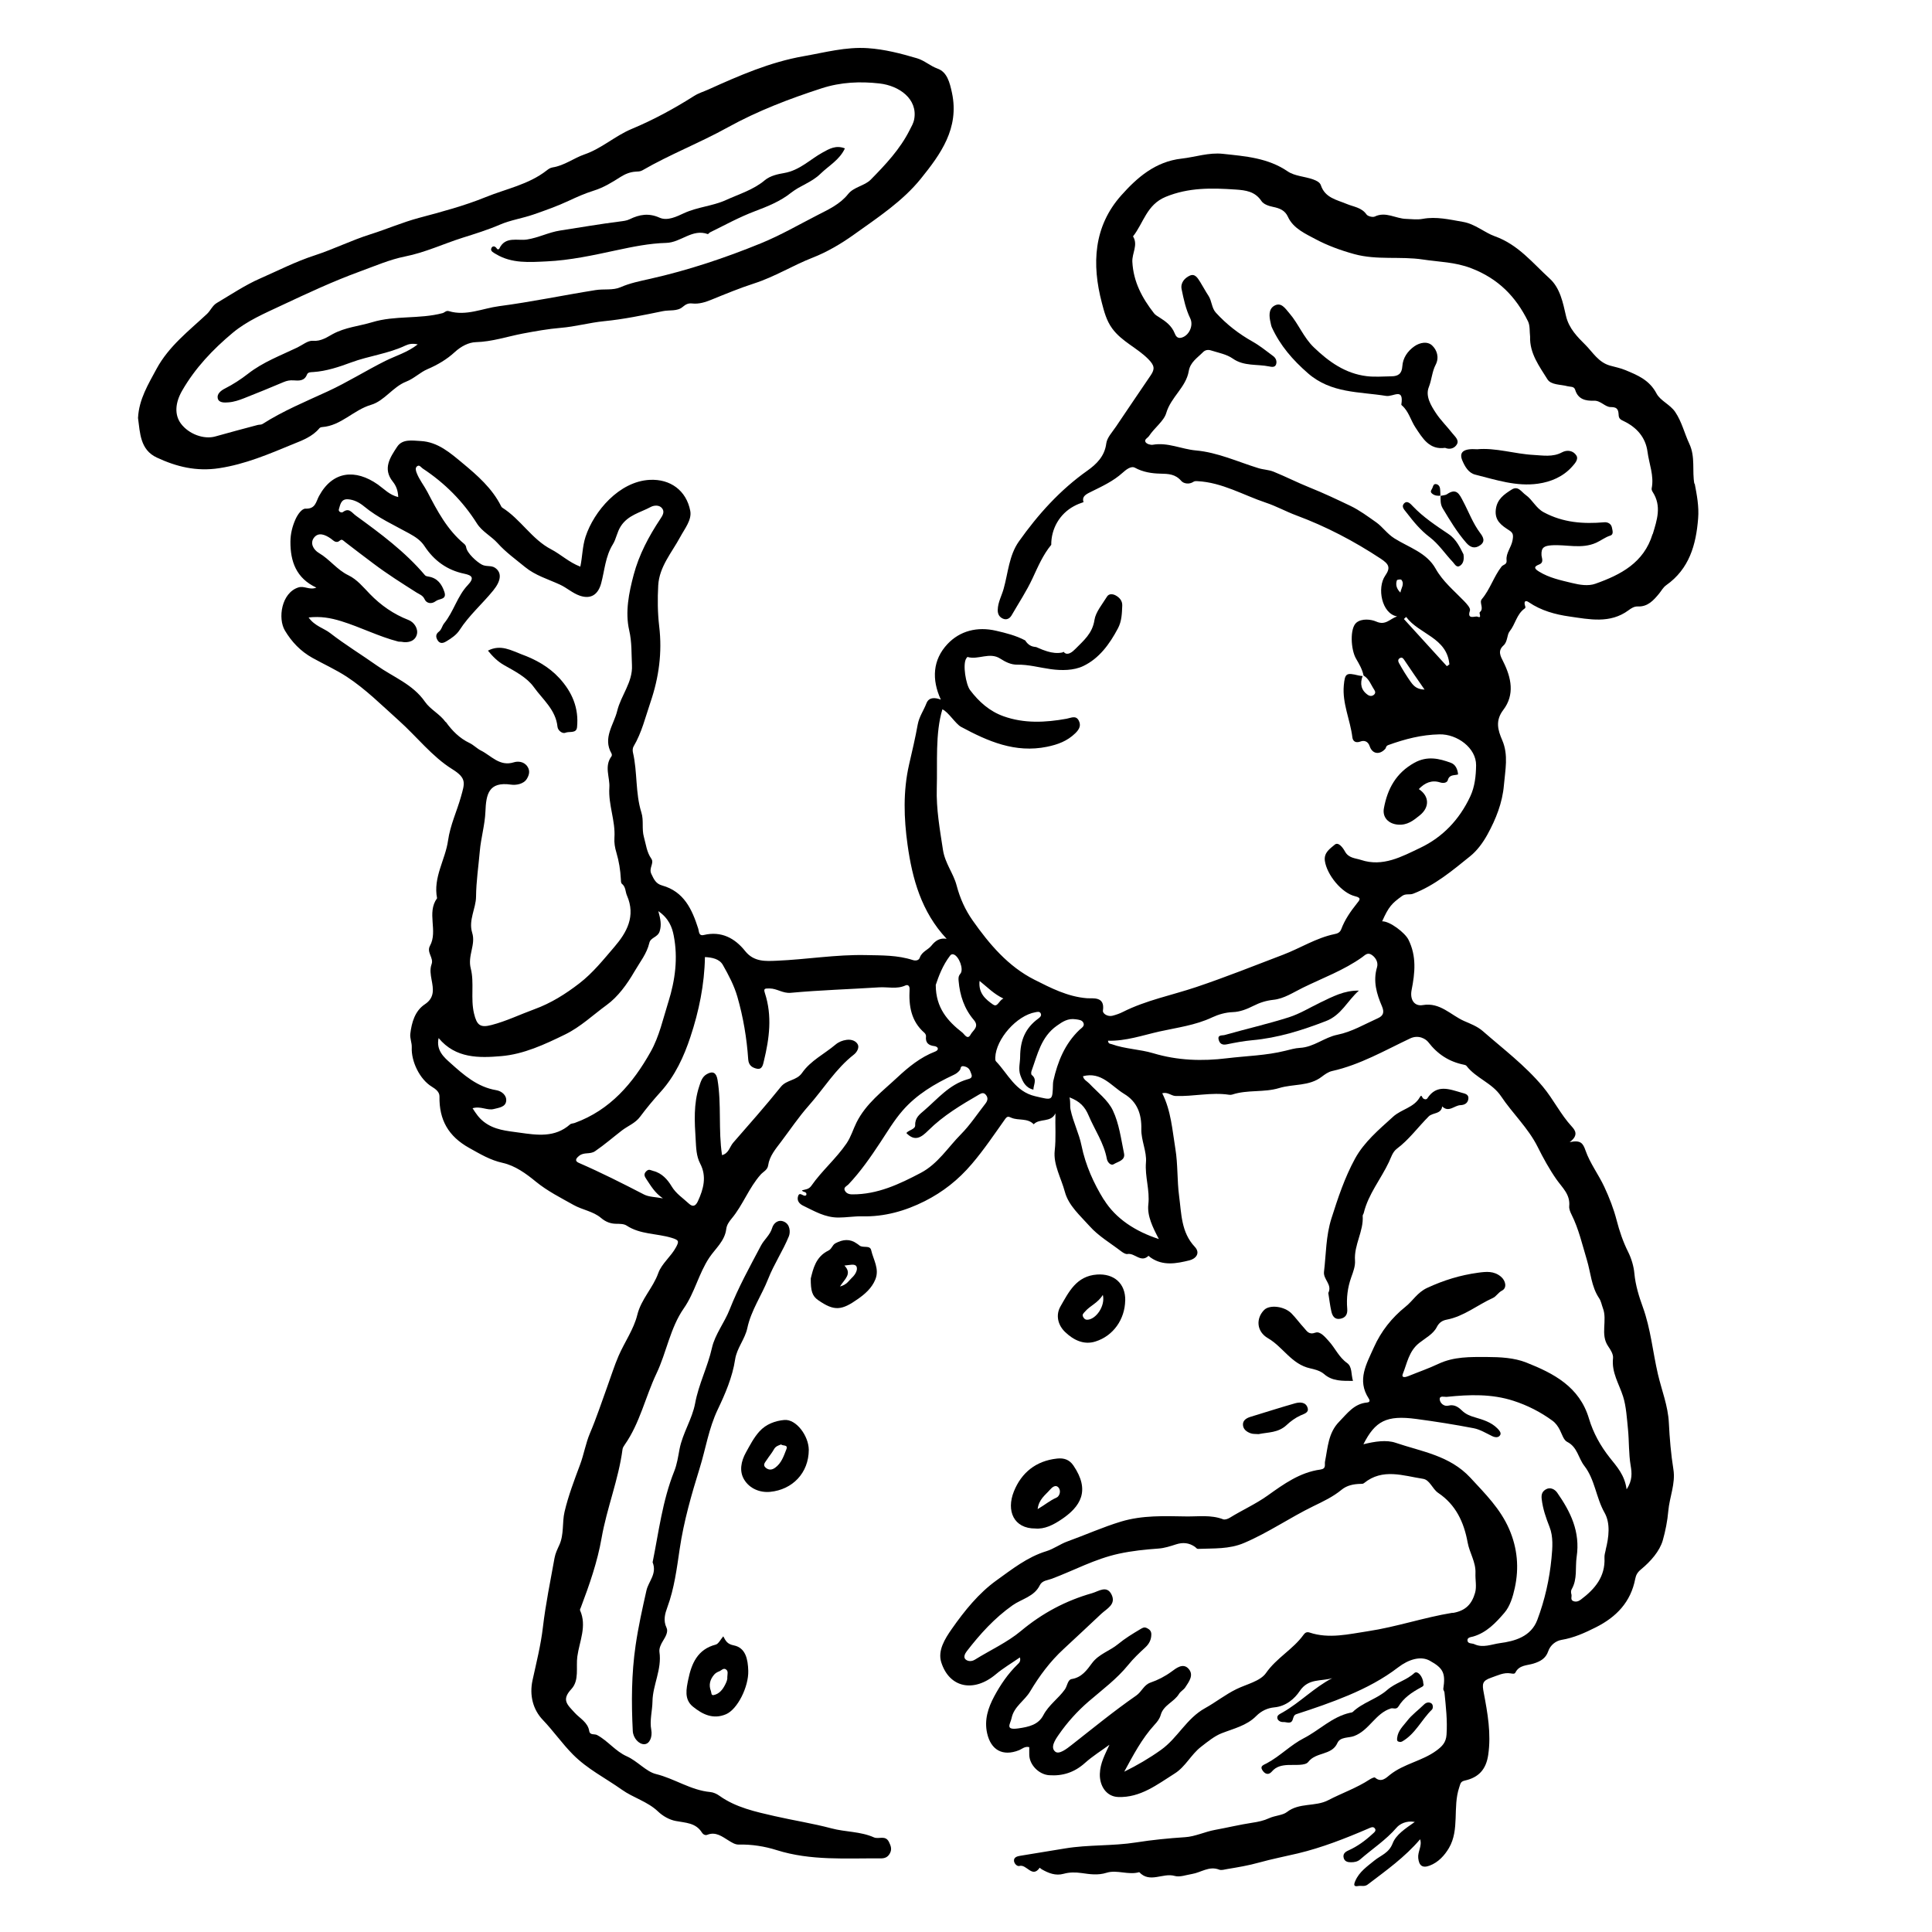 <?xml version="1.0" encoding="UTF-8"?>
<svg id="Layer_1" data-name="Layer 1" xmlns="http://www.w3.org/2000/svg" viewBox="0 0 400 400">
  <path d="M350.81,100.23c-.52-2.72.24-5.59-1.05-8.34-1.02-2.17-1.55-4.56-2.93-6.6-1.06-1.56-3.07-2.31-3.86-3.81-1.47-2.8-3.9-3.8-6.5-4.87-1.01-.42-2.09-.62-3.11-.91-2.42-.67-3.6-2.78-5.11-4.29-1.63-1.62-3.43-3.4-4.03-6.01-.63-2.74-1.21-5.77-3.39-7.74-3.52-3.2-6.48-7.01-11.36-8.75-2.15-.77-4.06-2.54-6.56-2.97-2.77-.48-5.53-1.15-8.34-.63-1.19.22-2.29.04-3.44.01-2.17-.05-4.21-1.59-6.49-.49-.43.21-1.45-.05-1.72-.43-1.03-1.47-2.67-1.57-4.11-2.18-2.05-.86-4.48-1.25-5.34-3.87-.19-.58-.87-.94-1.59-1.2-1.75-.63-3.83-.68-5.28-1.67-4.11-2.8-8.75-3.13-13.41-3.63-2.93-.32-5.71.67-8.56.99-5.42.61-9.19,3.91-12.46,7.58-5.78,6.46-6.15,14.3-4.04,22.29.46,1.76.94,3.66,2.14,5.3,1.99,2.72,5.13,3.98,7.44,6.31,1.35,1.36,1.41,2.07.55,3.36-2.4,3.55-4.83,7.09-7.21,10.65-.75,1.12-1.85,2.26-2.01,3.49-.33,2.67-2.08,4.32-3.91,5.62-5.67,4.01-10.21,9.06-14.18,14.66-2.05,2.9-2.23,6.51-3.16,9.81-.4,1.44-1.19,2.79-1.22,4.37-.02.92.38,1.5,1.09,1.81.71.31,1.37.01,1.78-.69,1.46-2.54,3.1-5,4.33-7.65,1.14-2.45,2.18-4.9,3.88-6.95-.03-3.31,1.72-6.4,4.69-8,.64-.35,1.32-.62,2-.84-.08-.19-.12-.39-.1-.63.07-.81,1.02-1.19,1.75-1.56,2.24-1.11,4.51-2.16,6.41-3.87.68-.61,1.75-1.51,2.58-1.06,1.66.91,3.5,1.18,5.18,1.22,1.78.04,3.16.07,4.42,1.52.47.54,1.62.78,2.53.16.2-.14.53-.14.8-.12,5.11.25,9.49,2.89,14.19,4.46,2.14.71,4.19,1.85,6.27,2.62,6.22,2.31,11.99,5.34,17.51,8.98,1.69,1.12,2.07,1.84.91,3.51-1.73,2.5-.74,7.86,2.46,8.43-1.53.52-2.37,1.93-4.31,1.07-1.08-.48-3.02-.69-4.12.23-1.38,1.16-1.16,5.56-.07,7.44.64,1.1,1.3,2.21,1.56,3.5,1.15.67,1.52,1.92,2.2,2.93.26.39.32.77-.1,1.09-.37.28-.81.26-1.17.02-1.47-.99-1.7-2.35-1.13-3.93-.28-.04-.56-.05-.83-.12-2.56-.63-2.83-.45-3.06,2.06-.34,3.72,1.33,7.12,1.77,10.72.09.77.6,1.29,1.69.89.64-.24,1.51-.17,1.9.98.55,1.63,2.04,1.82,3.2.57.23-.25.1-.61.67-.82,3.43-1.24,6.88-2.14,10.59-2.21,3.63-.08,7.61,2.81,7.57,6.41-.03,2.12-.25,4.41-1.22,6.47-2.23,4.74-5.65,8.38-10.35,10.62-3.83,1.82-7.74,4-12.26,2.5-1.16-.38-2.56-.35-3.32-1.75-.41-.75-1.36-2.08-2.13-1.4-.9.78-2.28,1.6-2.03,3.35.41,2.85,3.45,6.65,6.27,7.32,1.41.34.9.8.37,1.48-1.31,1.64-2.51,3.36-3.24,5.32-.29.77-.87.93-1.42,1.04-3.79.79-7.07,2.91-10.64,4.27-5.96,2.27-11.88,4.64-17.94,6.68-5.08,1.71-10.41,2.73-15.24,5.17-.67.34-1.41.59-2.14.78-.97.25-2.07-.44-1.97-1.07.46-3.04-2.14-2.46-3.35-2.56-4-.33-7.46-2.13-10.85-3.84-5.42-2.74-9.32-7.35-12.78-12.27-1.55-2.21-2.61-4.57-3.32-7.26-.65-2.48-2.39-4.55-2.82-7.34-.65-4.25-1.41-8.49-1.28-12.77.16-5.23-.35-11.34,1.16-16.33,1.22.51,2.72,3.01,3.87,3.63,5.56,2.99,11.2,5.47,17.8,4.12,2.22-.46,4.15-1.16,5.83-2.78.92-.89,1.24-1.68.72-2.67-.6-1.12-1.61-.51-2.52-.35-4.38.79-8.78,1.01-13.05-.52-2.87-1.03-5.07-2.97-6.92-5.42-.86-1.13-1.59-5.4-.77-6.57.07-.11.2-.29.25-.28,2.23.66,4.55-1.09,6.77.34,1.05.67,2.2,1.27,3.5,1.25,2.37-.04,4.63.61,6.94.93,2.26.31,4.77.3,6.74-.64,3.3-1.57,5.47-4.56,7.19-7.81.8-1.51.82-3.11.89-4.72.04-1.02-.62-1.71-1.43-2.13-.54-.27-1.32-.37-1.72.27-.97,1.57-2.36,3.23-2.6,4.83-.42,2.82-2.26,4.29-3.95,6.01-.6.61-1.58,1.45-2.33.73-.04-.03-.04-.09-.08-.13-.13.04-.22.12-.35.15-1.02.2-2.07.06-3.06-.24-.67-.2-1.29-.45-1.92-.73-.12-.05-.25-.1-.37-.16,0,0,0,0-.02,0-.15-.03-.31-.04-.46-.07-.8-.13-1.39-.64-1.79-1.3-1.91-1.02-4-1.54-6.08-2.02-3.82-.88-7.43,0-10.03,2.77-3.05,3.25-3.3,7.31-1.37,11.5-1.33-.51-2.5-.47-2.98.76-.57,1.48-1.51,2.76-1.81,4.41-.5,2.77-1.15,5.52-1.78,8.25-1.28,5.58-1.08,11.2-.32,16.64.97,6.97,2.84,13.87,8.09,19.46-1.38-.23-2.31.36-3.14,1.41-.71.89-2,1.24-2.42,2.5-.21.61-.91.66-1.44.49-3.16-1.03-6.41-.96-9.68-1.03-6.21-.14-12.33.91-18.51,1.17-2.25.09-4.7.29-6.53-2.01-2.11-2.65-4.92-4.19-8.55-3.32-1.1.26-.98-.77-1.16-1.32-1.28-4-2.95-7.67-7.47-8.93-1.29-.36-1.69-1.24-2.24-2.4-.58-1.23.66-2.2-.01-3.16-.95-1.36-1.09-2.92-1.52-4.45-.49-1.73,0-3.43-.53-5.11-1.27-4.03-.79-8.34-1.75-12.44-.09-.38-.06-.89.13-1.22,1.7-2.86,2.45-6.08,3.51-9.18,1.73-5.09,2.45-10.29,1.8-15.69-.33-2.81-.36-5.68-.2-8.51.23-3.85,2.8-6.75,4.54-9.97.94-1.75,2.45-3.57,2.09-5.44-.81-4.21-4.13-6.63-8.39-6.41-6.33.32-11.56,6.52-13.28,11.75-.67,2.03-.65,4.17-1.09,6.22-2.36-.9-4.01-2.53-6.06-3.6-3.98-2.07-6.31-6.24-10.12-8.63-.11-.07-.18-.21-.24-.33-1.84-3.66-4.89-6.33-7.93-8.85-2.51-2.08-5.11-4.41-8.68-4.6-1.74-.09-3.81-.49-4.91,1.21-1.41,2.15-3.04,4.5-.89,7.19.71.88,1.08,1.88,1.13,3.2-1.79-.41-2.94-1.69-4.21-2.59-4.67-3.28-9.38-2.82-12.19,2.38-.64,1.18-.72,2.69-2.78,2.61-.77-.03-1.62,1.17-2.08,2.18-.67,1.48-1.05,3.05-1.06,4.64-.03,4.09,1.19,7.59,5.37,9.53-1.45.58-2.48-.45-3.75-.03-3.48,1.13-4.27,6.39-2.76,8.92,1.4,2.35,3.25,4.29,5.67,5.64,2.37,1.32,4.86,2.44,7.13,3.92,3.94,2.58,7.27,5.93,10.77,9.06,3.73,3.34,6.91,7.49,11.08,10.08,3.04,1.89,2.57,2.91,1.8,5.69-.84,3.01-2.22,5.85-2.68,9.1-.56,3.96-3.12,7.61-2.27,11.93-2.21,3.03.23,6.75-1.47,9.85-.75,1.36.81,2.48.34,3.79-.4,1.12-.2,2.16.01,3.32.32,1.74.69,3.61-1.4,4.99-2.05,1.36-2.74,3.74-3.02,6.12-.11.91.34,1.87.3,2.79-.14,2.95,1.67,6.65,4.16,8.16.8.49,1.6,1.09,1.58,2.03-.09,4.82,1.83,8.24,6.16,10.65,2.25,1.25,4.33,2.52,6.92,3.09,2.57.57,4.83,2.21,6.84,3.86,2.43,1.99,5.18,3.36,7.85,4.86,1.82,1.02,4.06,1.31,5.66,2.67.98.83,1.97,1.2,3.1,1.22.78.01,1.65,0,2.21.37,2.84,1.87,6.24,1.6,9.32,2.54,1.53.46,1.56.72.93,1.91-1.04,1.96-2.99,3.42-3.69,5.39-1.1,3.09-3.54,5.37-4.35,8.67-.73,2.96-2.63,5.62-3.87,8.47-.9,2.08-1.57,4.27-2.35,6.4-1.17,3.21-2.23,6.46-3.57,9.6-.9,2.12-1.25,4.37-2.05,6.51-1.2,3.22-2.44,6.45-3.22,9.79-.52,2.22-.07,4.63-1.08,6.86-.38.83-.81,1.69-.99,2.68-.86,4.78-1.84,9.52-2.41,14.36-.43,3.7-1.36,7.34-2.15,10.98-.67,3.11.11,6.07,2.13,8.18,2.19,2.29,3.99,4.9,6.23,7.16,3.02,3.05,6.74,4.88,10.13,7.29,2.39,1.7,5.32,2.44,7.51,4.53.97.93,2.33,1.7,3.63,1.95,2.05.4,4.16.34,5.45,2.41.21.34.66.63,1.09.46,1.78-.71,3.08.36,4.43,1.18.67.41,1.35.86,2.11.84,2.68-.07,5.38.37,7.82,1.14,7.1,2.24,14.34,1.66,21.56,1.72.85,0,1.46-.24,1.89-1.02.47-.85.23-1.53-.16-2.34-.73-1.54-2.14-.55-3.13-.99-2.8-1.25-5.89-1.09-8.81-1.87-3.87-1.03-7.89-1.65-11.78-2.54-3.87-.89-7.99-1.76-11.41-4.21-.54-.39-1.24-.71-1.9-.77-4.03-.37-7.37-2.78-11.25-3.73-2-.49-3.85-2.7-6.01-3.66-2.38-1.06-3.91-3.2-6.16-4.41-.53-.29-1.48.1-1.63-.84-.28-1.79-1.96-2.63-2.97-3.74-1.58-1.73-2.82-2.68-.73-4.93,1.69-1.82.93-4.49,1.24-6.75.43-3.15,2.03-6.29.56-9.57-.06-.14.09-.39.17-.59,1.77-4.69,3.43-9.43,4.29-14.36,1.09-6.23,3.52-12.13,4.34-18.4.04-.32.26-.64.45-.92,3.15-4.49,4.27-9.9,6.59-14.78,2.07-4.35,2.82-9.4,5.63-13.44,2.29-3.28,3.08-7.2,5.3-10.53,1.23-1.84,3.2-3.43,3.5-5.9.1-.83.56-1.51,1.11-2.17,2.35-2.81,3.57-6.38,6.04-9.14.52-.58,1.4-.93,1.53-1.89.27-1.92,1.57-3.42,2.63-4.83,1.9-2.51,3.66-5.15,5.77-7.53,3.12-3.52,5.57-7.63,9.36-10.58.66-.52,1.11-1.44.81-2.06-.38-.77-1.33-1.12-2.34-.98-.86.12-1.63.43-2.27.97-2.32,1.96-5.19,3.34-6.94,5.87-1.14,1.64-3.19,1.39-4.39,2.88-3.17,3.95-6.53,7.74-9.86,11.56-.74.84-.91,2.22-2.32,2.59-.8-5.25-.08-10.49-.94-15.63-.24-1.4-.93-1.87-2.2-1.15-.99.56-1.26,1.54-1.59,2.55-1.19,3.61-.96,7.34-.73,11.01.1,1.64.11,3.39.94,4.98,1.38,2.64.7,5.24-.48,7.78-.44.94-1,1.3-1.87.49-1.24-1.16-2.65-2.03-3.59-3.61-.8-1.34-1.99-2.71-3.79-3.15-.52-.13-.87-.47-1.41.04-.66.61-.36,1.13-.01,1.65.92,1.36,1.71,2.82,3.43,3.99-1.55-.3-2.89-.27-3.93-.81-4.43-2.29-8.88-4.54-13.46-6.53-.76-.33-.83-.78.06-1.48,1.03-.82,2.22-.22,3.3-.96,1.94-1.33,3.69-2.85,5.54-4.28,1.25-.96,2.78-1.5,3.78-2.86,1.33-1.79,2.77-3.51,4.26-5.16,2.97-3.29,4.81-7.31,6.14-11.34,1.76-5.29,2.91-10.85,3.01-16.54,1.5.08,3,.38,3.71,1.63,1.19,2.09,2.34,4.28,3,6.57,1.22,4.23,1.95,8.59,2.25,12.98.09,1.3.89,1.73,1.78,1.93,1.14.25,1.29-.88,1.47-1.62,1.13-4.65,1.74-9.31.21-14.01-.32-.98-.05-.99.97-.98,1.55.01,2.71,1.05,4.38.9,6.07-.56,12.18-.74,18.27-1.13,1.83-.12,3.69.43,5.49-.4.51-.23.88.14.84.81-.19,3.41.3,6.6,3.08,9.01.18.16.35.49.32.72-.16,1.35.53,1.89,1.76,2.03.24.03.58.19.65.37.16.41-.23.64-.53.76-3.04,1.17-5.54,3.22-7.84,5.37-3.04,2.84-6.46,5.37-8.43,9.31-.71,1.42-1.13,2.96-2.07,4.34-2.16,3.16-5.1,5.64-7.27,8.75-.54.78-1.24.75-1.96.96.2.45,1.06.18.92.94-.48.65-1.35-.84-1.71.24-.32.97.28,1.63,1.07,2.01,2.31,1.11,4.48,2.44,7.28,2.44,1.65,0,3.27-.29,4.92-.25,4.57.11,8.9-1.1,12.96-3.15,3.75-1.9,6.92-4.38,9.75-7.71,2.53-2.97,4.65-6.14,6.88-9.28.47-.66.72-.52,1.29-.27,1.48.63,3.34,0,4.63,1.35,1.21-1.3,3.55-.27,4.5-2.27-.08,2.63.14,5.13-.15,7.71-.33,2.89,1.34,5.7,2.1,8.55.77,2.87,3.19,4.93,5.11,7.09,1.83,2.06,4.33,3.52,6.55,5.22.37.28.91.63,1.3.56,1.5-.28,2.78,1.9,4.36.37.01-.01.29.27.46.38,2.56,1.77,5.34,1.22,8.02.56,1.27-.31,2.35-1.48,1.08-2.82-2.82-3.01-2.74-6.86-3.23-10.51-.43-3.23-.24-6.54-.77-9.75-.64-3.87-.88-7.86-2.72-11.51,1.14-.32,1.83.52,2.74.56,3.71.14,7.4-.82,11.12-.25.2.03.43.02.62-.04,3.17-1.05,6.58-.39,9.73-1.35,2.91-.89,6.2-.33,8.81-2.34.64-.49,1.37-1.01,2.13-1.18,5.79-1.29,10.9-4.26,16.17-6.75,1.79-.85,3.28.15,3.75.75,1.95,2.54,4.33,4.07,7.4,4.69.18.04.42.1.52.24,1.97,2.56,5.3,3.52,7.15,6.28,2.39,3.58,5.62,6.56,7.58,10.48,1.15,2.31,2.43,4.63,3.87,6.7,1.25,1.79,2.91,3.14,2.67,5.6-.05.55.21,1.18.47,1.7,1.5,2.99,2.22,6.22,3.18,9.39.8,2.65.93,5.54,2.52,7.92.45.66.53,1.37.79,2.05,1,2.58-.6,5.47,1.11,7.94.5.72,1.09,1.68,1,2.45-.33,2.99,1.25,5.31,2.08,7.93.65,2.04.79,4.56,1.02,6.83.24,2.45.13,4.99.55,7.49.25,1.48.41,3.03-.84,4.91-.4-3-2.04-4.72-3.46-6.52-1.95-2.46-3.45-5.17-4.33-8.12-1.96-6.61-7.33-9.38-13-11.62-2.49-.98-5.35-1.13-8.16-1.14-3.44-.01-6.8-.09-10.01,1.42-2.05.97-4.21,1.71-6.31,2.57-.57.23-1.4.34-1.07-.47.9-2.22,1.24-4.69,3.37-6.4,1.28-1.02,2.94-1.86,3.67-3.31.52-1.03,1.27-1.39,2.06-1.54,3.58-.69,6.35-3.04,9.56-4.49.69-.31,1.09-1.12,1.89-1.53,1.07-.55.77-2.05-.24-2.89-1.45-1.2-3-1.04-4.7-.81-3.7.5-7.15,1.56-10.57,3.15-2.02.94-2.93,2.65-4.45,3.87-2.87,2.3-5.09,5.11-6.58,8.45-1.5,3.38-3.55,6.75-1.07,10.56.21.32.38.78-.36.85-2.66.24-4.09,2.27-5.76,3.98-2.27,2.32-2.34,5.35-2.92,8.23-.13.64.33,1.49-.98,1.67-4.2.57-7.56,2.99-10.89,5.37-2.48,1.77-5.27,3.01-7.84,4.6-.39.24-1.02.47-1.39.32-2.52-.96-5.09-.55-7.68-.59-4.53-.07-8.99-.27-13.43,1.06-3.81,1.15-7.41,2.78-11.13,4.12-1.54.56-2.82,1.55-4.39,2.03-3.9,1.19-7.12,3.76-10.3,6.04-3.65,2.62-6.61,6.28-9.24,10.04-1.45,2.07-2.95,4.49-2.18,6.92,1.68,5.29,6.74,6.31,11.3,2.47,1.52-1.28,3.27-2.3,4.98-3.49.23.81-.18,1.15-.5,1.46-1.98,1.93-3.52,4.19-4.82,6.61-1.27,2.37-2.08,4.86-1.47,7.61.78,3.51,3.24,4.85,6.56,3.55.69-.27,1.26-.89,2.17-.65,0,.55-.02,1.11,0,1.66.08,2.07,2.04,4.01,4.12,4.15,2.84.2,5.26-.61,7.41-2.54,1.56-1.4,3.37-2.52,5.07-3.77-.91,2.01-1.92,3.77-1.99,6.04-.07,2.46,1.33,4.69,3.79,4.78,4.61.17,8.08-2.58,11.7-4.86,2.25-1.41,3.39-3.94,5.47-5.54,1.35-1.05,2.78-2.22,4.24-2.79,2.52-.99,5.2-1.58,7.16-3.56,1.09-1.1,2.38-1.68,3.78-1.81,2.39-.22,4.19-1.79,5.24-3.37,1.81-2.71,4.44-1.97,6.74-2.68-3.74,1.94-6.66,5.03-10.27,7.1-.48.28-1.16.52-1.11,1.11.04.57.68.92,1.24.88.68-.04,1.63.53,1.96-.53.16-.49.22-.93.77-1.11,3.64-1.18,7.24-2.41,10.78-3.9,3.68-1.56,7.13-3.37,10.26-5.77,2.2-1.69,4.69-2.42,6.54-1.4,2.83,1.56,3.31,2.59,2.82,5.84-.03.23.22.49.24.74.29,2.91.63,5.79.43,8.74-.11,1.64-.92,2.43-2.08,3.29-2.95,2.18-6.73,2.71-9.63,5.02-.79.63-1.79,1.71-3.1.58-.15-.13-.78.18-1.12.4-2.69,1.76-5.74,2.81-8.56,4.28-2.71,1.41-5.98.44-8.58,2.47-.85.66-2.47.71-3.64,1.25-1.15.53-2.27.76-3.52.95-2.58.39-5.13,1.01-7.71,1.48-2.09.38-4.11,1.38-6.19,1.51-3.39.22-6.83.56-10.11,1.08-4.92.78-9.88.44-14.75,1.25-3.09.51-6.18,1.01-9.27,1.52-.56.09-1.21.26-1.29.85-.09.7.64,1.4,1.11,1.26,1.5-.45,2.65,2.62,4.21.36.14.11.27.24.42.33,1.41.8,2.87,1.39,4.53.93,1.22-.34,2.42-.33,3.68-.16,1.73.24,3.39.52,5.24-.06,2.12-.67,4.49.54,6.74-.12,2.19,2.36,4.9.07,7.33.78,1.07.31,2.38-.21,3.58-.4,1.87-.3,3.55-1.72,5.64-.9.46.18,1.09-.03,1.64-.12,2.22-.37,4.41-.73,6.62-1.35,2.62-.73,5.39-1.27,8.06-1.9,4.99-1.2,9.81-3.09,14.55-5.13.46-.2.98-.51,1.34-.06.41.52-.16.88-.49,1.19-1.49,1.38-3.12,2.57-4.98,3.4-.72.32-1.19.76-.95,1.59.21.73.89.86,1.51.85.68,0,1.34-.1,1.93-.62,2.5-2.18,5.3-3.99,7.51-6.56.61-.71,1.98-1.5,3.76-1.17-2,1.41-3.89,2.63-4.59,4.45-.78,2.01-2.44,2.45-3.8,3.56-1.44,1.18-3.1,2.3-3.92,4.18-.37.85-.35,1.25.59,1.08.65-.12,1.31.19,1.97-.31,3.8-2.89,7.7-5.66,10.85-9.37.46,1.37-.53,2.57-.39,3.89.16,1.53.83,2.14,2.35,1.57,1.83-.68,3.13-2.16,4.01-3.65,2.24-3.83.74-8.43,2.12-12.53.28-.82.25-1.23,1.19-1.44,2.81-.63,4.38-2.27,4.82-5.32.64-4.4-.13-8.65-.93-12.87-.34-1.79-.35-2.46,1.56-3.11,1.36-.46,2.57-1.13,4.05-.88.36.06.79.16.95-.18.79-1.58,2.41-1.44,3.75-1.86,1.38-.43,2.53-1.04,3.04-2.54.44-1.29,1.57-2.16,2.76-2.36,2.57-.43,4.83-1.46,7.12-2.61,4.25-2.14,7.22-5.24,8.14-10.04.15-.79.48-1.37,1.21-1.96,1.97-1.63,3.86-3.76,4.5-6.03.53-1.87.96-4.01,1.13-6.02.25-2.9,1.53-5.7,1.06-8.63-.51-3.2-.78-6.41-.94-9.64-.17-3.51-1.49-6.75-2.27-10.1-1.07-4.61-1.48-9.35-3.13-13.9-.77-2.12-1.52-4.51-1.74-6.95-.13-1.46-.62-3.11-1.3-4.46-1.06-2.12-1.79-4.29-2.38-6.57-.61-2.35-1.51-4.66-2.54-6.87-1.19-2.56-2.97-4.89-3.89-7.53-.54-1.56-1.03-2.22-3.29-1.74,1.87-1.39,1.18-2.43.46-3.21-2.33-2.52-3.8-5.63-6.02-8.29-3.69-4.41-8.17-7.77-12.41-11.48-1.14-1-2.62-1.55-3.9-2.11-2.75-1.22-4.96-3.9-8.52-3.29-1.79.31-2.72-1.15-2.33-3.13.7-3.54,1.05-7-.66-10.42-.71-1.42-3.85-3.84-5.44-3.79,1.36-3.06,2.01-3.71,4.12-5.24.78-.57,1.53-.18,2.31-.48,4.5-1.74,8.12-4.8,11.78-7.75,1.47-1.18,2.68-2.85,3.6-4.52,1.74-3.17,3.09-6.55,3.4-10.21.26-3.1.98-6.22-.35-9.3-.9-2.08-1.48-4.04.22-6.27,2.41-3.16,1.66-6.67,0-9.98-.6-1.19-1.2-2.24.05-3.37.87-.79.69-2.2,1.26-2.91,1.2-1.49,1.45-3.56,3.1-4.72.29-.21.13-.44.06-.71-.22-.83.16-1.06.82-.6,2.54,1.74,5.51,2.54,8.41,2.95,4.09.58,8.4,1.54,12.23-1.29.54-.4,1.16-.82,1.9-.79,2.07.1,3.27-1.26,4.43-2.66.48-.58.81-1.27,1.47-1.74,4.77-3.37,6.18-8.34,6.61-13.82.2-2.5-.26-4.84-.72-7.27ZM92.25,149.48c-1.2-1.67-3.16-2.59-4.26-4.18-2.51-3.64-6.59-5.12-9.95-7.5-3.21-2.27-6.57-4.31-9.7-6.74-1.3-1.01-3.17-1.42-4.45-3.22,2.48-.27,4.5.07,6.77.77,4.01,1.24,7.75,3.18,11.8,4.22.2.05.42,0,.63.04,1.46.3,2.86-.14,3.22-1.52.31-1.19-.57-2.54-1.74-2.99-3.09-1.2-5.73-3.05-7.98-5.37-1.39-1.43-2.65-3.01-4.45-3.88-2.36-1.13-3.88-3.31-6.1-4.61-1.19-.7-1.89-2.07-1.03-3.18.93-1.21,2.32-.62,3.47.18.56.38,1.08,1.14,1.94.38.38-.33.68.07,1.03.34,1.93,1.51,3.9,2.97,5.85,4.45,2.87,2.17,5.92,4.09,8.96,6.02.6.38,1.28.55,1.67,1.41.34.77,1.36,1.08,2.32.34.71-.55,2.31-.24,1.75-1.91-.54-1.6-1.44-2.85-3.26-3.15-.26-.04-.6-.1-.75-.28-4.12-4.87-9.19-8.62-14.31-12.34-.89-.65-1.4-1.71-2.69-.74-.28.21-.99-.07-.83-.58.29-.93.42-2.16,1.87-2.07,1.3.08,2.43.71,3.37,1.49,2.84,2.35,6.17,3.84,9.35,5.6,1.24.69,2.36,1.41,3.14,2.61,1.97,3,4.67,4.97,8.22,5.71,1.62.34,2.18.84.73,2.37-2.16,2.27-2.91,5.48-4.89,7.91-.43.53-.51,1.29-1.11,1.74-.67.52-.65,1.14-.19,1.83.58.87,1.43.35,1.83.11.99-.59,2.05-1.33,2.66-2.28,1.97-3.06,4.71-5.42,6.98-8.21,1.66-2.04,1.8-3.71.38-4.69-.82-.56-1.82-.17-2.75-.67-1.03-.55-3.06-2.35-3.24-3.6-.03-.24-.2-.52-.4-.68-3.51-2.91-5.56-6.8-7.62-10.76-.69-1.32-1.68-2.52-2.23-3.96-.19-.5-.32-1.04.09-1.35.49-.38.78.19,1.17.46,4.55,3,8.3,6.75,11.22,11.37,1.07,1.7,2.96,2.61,4.31,4.11,1.66,1.85,3.73,3.34,5.67,4.93,2.11,1.73,4.75,2.5,7.17,3.61,1.47.67,2.63,1.78,4.15,2.31,2.3.79,3.8-.23,4.43-2.58.72-2.7.86-5.56,2.43-8.08.67-1.08.84-2.49,1.61-3.69,1.5-2.36,4.06-2.85,6.22-4.02.63-.34,1.72-.47,2.31.23.65.76.14,1.55-.34,2.27-2.38,3.58-4.4,7.39-5.5,11.53-1,3.74-1.8,7.75-.93,11.52.57,2.47.45,4.83.57,7.23.18,3.49-2.27,6.22-3.05,9.43-.7,2.88-3.05,5.6-1.18,8.84.08.14.09.44,0,.56-1.57,2.11-.31,4.34-.45,6.48-.24,3.61,1.29,6.89,1.05,10.4-.07,1.05.1,2.07.41,3.08.53,1.78.82,3.61.92,5.46.02.34,0,.82.21.98.83.66.71,1.65,1.04,2.4,1.9,4.32-.06,7.72-2.56,10.64-2.27,2.64-4.48,5.43-7.29,7.59-2.87,2.21-5.86,4.1-9.35,5.37-2.94,1.07-5.78,2.46-8.84,3.25-2.34.61-3.03.03-3.61-2.39-.74-3.1.08-6.38-.67-9.3-.7-2.69,1.07-4.92.29-7.41-.81-2.61.78-5.04.8-7.47.03-3.19.51-6.32.78-9.45.23-2.69,1.05-5.42,1.16-8.14.14-3.6.64-6.29,5.31-5.61.94.14,2.6-.06,3.28-1.22.39-.66.76-1.57.1-2.54-.76-1.11-2.07-1.09-2.77-.87-2.98.95-4.71-1.37-6.85-2.43-.78-.38-1.5-1.15-2.38-1.57-2.04-.97-3.59-2.54-4.87-4.33ZM138.38,207.42c-1.1,3.5-1.88,7.15-3.66,10.32-3.65,6.52-8.38,12.08-15.72,14.75-.32.12-.75.1-.98.31-3.15,2.77-6.79,2.22-10.49,1.7-2.6-.37-5.18-.53-7.39-2.27-.98-.77-1.59-1.67-2.3-2.78,1.7-.51,3.01.52,4.41.16,1.07-.27,2.42-.42,2.55-1.66.13-1.19-.95-2.06-2.06-2.24-3.91-.65-6.75-3.17-9.48-5.62-1.25-1.12-3.02-2.59-2.45-5.17,3.52,4.25,8.4,4.13,12.96,3.74,4.65-.39,9-2.42,13.22-4.48,3.2-1.56,5.79-4.05,8.62-6.11,2.3-1.67,4.2-4.26,5.74-6.92,1.12-1.94,2.57-3.7,3.09-5.94.27-1.16,1.73-1.11,2.14-2.4.41-1.32.18-2.49-.28-4.17,2.18,1.5,2.86,3.35,3.19,5.08.9,4.63.31,9.17-1.11,13.72ZM300.72,333.91c-5.89.96-11.62,2.93-17.52,3.82-3.94.59-8.03,1.62-12.07.27-.58-.19-.95.04-1.25.47-2.17,3.01-5.57,4.76-7.76,7.9-1.19,1.71-4.01,2.31-6.12,3.34-2.3,1.12-4.32,2.74-6.49,3.94-3.87,2.13-5.66,6.16-9.13,8.64-2.44,1.74-4.93,3.19-7.62,4.52,1.86-3.42,3.63-6.82,6.24-9.68.57-.62,1.09-1.25,1.32-2.09.57-2.04,2.78-2.66,3.79-4.35.31-.51.95-.83,1.28-1.33.78-1.2,1.88-2.59.64-3.91-1.14-1.21-2.58-.02-3.45.62-1.38,1.01-2.82,1.75-4.38,2.29-1.39.48-1.8,1.88-2.96,2.69-4.6,3.19-8.93,6.74-13.34,10.2-1.06.83-2.61,2.05-3.41,1.42-1.08-.86-.07-2.41.71-3.52,1.77-2.56,3.85-4.86,6.19-6.88,2.82-2.43,5.82-4.64,8.2-7.57,1.05-1.3,2.28-2.47,3.51-3.6.83-.76,1.26-1.62,1.27-2.72,0-.62-.29-.99-.87-1.28-.59-.29-.86-.12-1.4.2-1.6.95-3.18,1.91-4.62,3.1-1.71,1.41-3.98,2.04-5.37,3.91-1.1,1.48-2.13,2.98-4.24,3.32-.82.13-.89,1.43-1.4,2.15-1.35,1.9-3.34,3.2-4.46,5.34-1.03,1.97-3,2.42-5.21,2.73-2.8.39-1.61-.92-1.36-2.14.49-2.4,2.68-3.57,3.84-5.52,1.91-3.21,4.15-6.22,6.93-8.78,2.61-2.41,5.2-4.85,7.79-7.28,1.17-1.09,3.12-1.96,2.14-3.98-.98-2.02-2.69-.68-4.03-.3-5.46,1.55-10.33,4.14-14.74,7.83-2.84,2.37-6.34,3.95-9.52,5.93-.71.44-1.46.36-1.92-.03-.53-.45-.16-1.2.23-1.71,2.76-3.57,5.73-6.86,9.48-9.51,1.89-1.33,4.49-1.79,5.64-4.15.49-1.01,1.66-1.03,2.47-1.34,4.61-1.73,8.93-4.11,13.89-5.19,2.78-.6,5.46-.87,8.23-1.07,1.23-.09,2.45-.49,3.63-.87,1.42-.46,2.72-.32,3.92.53.21.15.33.42.66.41,3.2-.14,6.38.1,9.5-1.23,5.01-2.13,9.47-5.24,14.34-7.61,2.04-.99,4.08-1.95,5.86-3.42,1.1-.9,2.49-1.17,3.89-1.2.29,0,.52.02.75-.17,3.85-3.12,8.09-1.51,12.19-.88,1.44.22,1.91,2.08,3.17,2.93,3.6,2.42,5.31,6.01,6.08,10.26.38,2.12,1.72,4.05,1.62,6.35-.06,1.36.28,2.8-.08,4.06-.65,2.23-1.84,3.72-4.65,4.18ZM332.45,320.89c-.13.53-.29,1.09-.26,1.62.19,3.92-1.98,6.48-4.88,8.66-.5.38-1,.53-1.55.33-.73-.27-.25-.98-.43-1.47-.1-.3-.09-.74.07-1,1.23-2.13.7-4.48,1.03-6.71.77-5.22-1.26-9.31-4.03-13.28-.49-.7-1.43-1.21-2.33-.69-.67.39-1.01.91-.88,2.01.24,2.06.88,3.88,1.63,5.79.79,2,.61,4.29.4,6.47-.42,4.37-1.39,8.65-2.93,12.75-1.31,3.48-4.66,4.42-7.79,4.83-1.65.22-3.46,1.05-5.25.21-.47-.22-1.27-.06-1.41-.65-.18-.77.73-.81,1.15-.93,2.8-.81,4.73-2.88,6.48-4.92,1.16-1.34,1.76-3.34,2.15-5.14.91-4.14.56-8.22-1.16-12.18-1.83-4.22-4.97-7.33-8.04-10.65-4.28-4.61-10.1-5.4-15.48-7.23-1.88-.64-4.27-.29-6.66.31,2.44-4.81,4.76-6.07,10.94-5.24,3.98.53,7.96,1.16,11.9,1.92,1.33.26,2.56,1.03,3.81,1.63.65.31,1.33.36,1.67-.22.27-.46-.21-1.01-.61-1.4-1.27-1.28-2.98-1.78-4.6-2.26-1.07-.31-1.92-.65-2.73-1.43-.69-.67-1.55-1.31-2.77-1-.94.24-1.75-.53-1.81-1.28-.07-.88.96-.48,1.5-.54,4.63-.48,9.25-.64,13.76.82,2.91.94,5.62,2.32,8.09,4.13.67.49,1.16,1.19,1.54,1.95.43.86.77,2.06,1.49,2.42,2.14,1.07,2.31,3.37,3.55,4.96,2.22,2.86,2.42,6.58,4.19,9.7,1.25,2.21.9,5.08.24,7.67ZM193.72,203.97c.6-1.81,1.45-4.12,2.99-6.12.17-.22.4-.35.72-.25,1.12.36,2.16,3.1,1.41,3.99-.43.51-.42.92-.37,1.49.25,3.01,1.18,5.79,3.15,8.09,1.21,1.42-.2,2.15-.65,3-.66,1.24-1.28-.04-1.73-.39-3.03-2.36-5.49-5.1-5.5-9.81ZM203.99,228.53c-1.66,2.12-3.15,4.4-5.03,6.3-2.71,2.73-4.78,6.14-8.34,8.01-4.45,2.34-8.95,4.47-14.15,4.44-.71,0-1.27-.21-1.56-.8-.33-.66.43-.93.74-1.25,2.52-2.66,4.61-5.68,6.61-8.71,1.48-2.24,2.83-4.53,4.61-6.58,2.93-3.36,6.64-5.55,10.59-7.4.54-.25.92-.55,1.27-.99.25-.31,0-1.03,1.02-.75,1,.28,1.09.9,1.36,1.58.34.84-.43.97-.83,1.09-3.76,1.08-6.15,4.04-8.94,6.44-.9.77-1.92,1.49-1.86,3.03.04.89-1.3.98-1.83,1.64,1.79,1.86,3.11.89,4.56-.55,3.09-3.07,6.82-5.29,10.57-7.46.43-.25.88-.42,1.31.08.57.66.37,1.28-.09,1.87ZM205.61,207.99c-1.52-1.06-3.09-2.35-2.8-4.9,1.64,1.31,2.95,2.71,4.94,3.65-.96.38-1.2,1.9-2.14,1.24ZM218.08,223.78c-.04.2-.06.42-.07.62-.11,3.62-.06,3.4-3.69,2.56-4.13-.96-5.61-4.62-8.12-7.23-.15-.16-.15-.51-.14-.78.15-3.85,4.46-8.72,8.32-9.38.4-.07.88-.22,1.1.27.21.47-.19.81-.51,1.04-2.69,1.97-3.74,4.49-3.76,7.91,0,1.25-.43,2.55.06,3.87.49,1.32,1.06,2.55,2.68,2.94.03-1.05.83-2.14-.34-3.04-.14-.11-.14-.56-.05-.8,1.24-3.42,1.98-7.1,5.26-9.4,1.2-.85,2.28-1.57,3.89-1.33.67.1,1.3.14,1.58.7.37.73-.42,1.12-.81,1.5-3.03,2.9-4.51,6.58-5.4,10.56ZM228.54,248.39c-2.07-3.34-3.8-7.13-4.63-11.23-.5-2.48-1.73-4.86-2.26-7.42-.17-.8.03-1.48-.22-2.54,2.15.81,3.2,1.96,3.95,3.74,1.26,2.99,3.18,5.7,3.78,8.99.12.67.81,1.51,1.47,1.08.82-.52,2.39-.75,2.09-2.2-.62-3.01-1.02-6.18-2.31-8.9-1.01-2.15-3.19-3.77-4.89-5.58-.46-.48-1.15-.75-1.3-1.51,3.81-1.01,5.88,2.06,8.53,3.66,2.7,1.63,3.63,4.15,3.55,7.34-.05,2.27,1.15,4.6.96,6.83-.25,2.96.83,5.73.49,8.72-.27,2.35.92,4.77,2.18,7.16-4.83-1.56-8.94-4.22-11.37-8.15ZM286.12,208.34c.55,1.29.25,1.99-.88,2.49-2.75,1.23-5.35,2.8-8.37,3.41-2.68.54-4.86,2.56-7.73,2.71-1.01.05-2.05.36-3.03.6-3.97.99-8.04,1.06-12.06,1.55-5.13.63-10.22.48-15.29-1.04-2.77-.83-5.8-.87-8.58-1.87-.31-.11-.72-.03-.78-.72,3.68.1,7.15-1.12,10.65-1.91,3.64-.81,7.44-1.28,10.93-2.93,1.24-.58,2.73-1.03,4.25-1.08,1.52-.05,2.94-.63,4.3-1.31,1.3-.66,2.61-1.08,4.11-1.24,2.21-.23,4.11-1.53,6.09-2.5,4.14-2.03,8.5-3.62,12.29-6.32.58-.41,1.11-1.1,2.02-.46.92.65,1.32,1.65,1.06,2.53-.87,2.89-.08,5.52,1.02,8.09ZM289.22,120.13c.05-.13.8-.23.92-.09.71.87-.07,1.75-.2,2.65-.77-.76-1.06-1.62-.72-2.57ZM292.11,141.23c-.9-1.28-1.72-2.6-2.47-3.96-.21-.37-.25-.83.26-1.05.36-.16.58.03.81.38,1.34,2.02,2.73,4,4.23,6.17-1.41-.05-2.14-.57-2.82-1.54ZM299.56,137.93c-2.97-3.26-5.94-6.51-8.9-9.77.16-.14.31-.29.47-.43,2.65,3.59,8.46,4.25,8.95,9.83-.17.12-.35.25-.52.37ZM342.15,110.57c-1.81,5.96-6.61,8.43-11.85,10.29-1.47.52-3.23.24-4.85-.16-2.35-.57-4.71-1.06-6.81-2.36-.86-.53-1.26-.98,0-1.46,1.09-.42.54-1.33.51-1.97-.08-1.57.57-1.9,2.07-2.01,3.07-.22,6.18.83,9.23-.52,1.01-.45,1.86-1.15,2.94-1.49.78-.24.43-1.14.34-1.67-.14-.74-.81-1.15-1.57-1.09-4.36.38-8.53.08-12.53-2.06-1.66-.89-2.31-2.57-3.74-3.59-.93-.66-1.57-1.98-2.93-1.11-1.54.97-3.02,1.98-3.27,4.13-.27,2.32,1.21,3.29,2.77,4.3.8.52.9.92.7,2.05-.26,1.48-1.41,2.67-1.24,4.14.11.94-.7.88-1.03,1.3-1.63,2.09-2.37,4.71-4.09,6.75-.63.75.54,1.88-.41,2.69-.27.23.54,1.38-.52.94-.43-.18-2.2.74-1.54-1.23.18-.54-.64-1.4-1.23-2.02-2.06-2.14-4.38-4.02-5.88-6.7-1.86-3.32-5.55-4.38-8.53-6.26-1.51-.95-2.45-2.39-3.75-3.31-1.71-1.2-3.44-2.5-5.36-3.42-2.78-1.33-5.56-2.65-8.44-3.8-2.49-1-4.92-2.24-7.43-3.26-1.06-.43-2.14-.42-3.19-.75-4.28-1.32-8.42-3.26-12.92-3.66-3-.27-5.82-1.72-8.92-1.18-.47.08-1.25-.16-1.49-.52-.38-.58.44-.88.72-1.31,1.1-1.68,3.07-3.08,3.55-4.74.97-3.32,4.09-5.32,4.66-8.68.31-1.86,1.79-2.74,2.94-3.91.45-.46,1.04-.58,1.73-.35,1.52.49,3.15.76,4.46,1.68,2.31,1.62,5.03,1.1,7.54,1.62.44.09,1.2.26,1.42-.46.2-.66-.07-1.28-.6-1.68-1.39-1.03-2.75-2.14-4.25-2.99-2.87-1.61-5.42-3.58-7.63-6.01-.9-.99-.8-2.38-1.54-3.51-.58-.87-1.09-1.85-1.67-2.78-.56-.89-1.11-1.86-2.19-1.37-1.05.47-1.96,1.49-1.69,2.8.42,2.06.86,4.13,1.79,6.05.73,1.52-.28,3.61-1.85,4-.85.21-1.17-.4-1.39-.95-.61-1.52-1.82-2.42-3.14-3.25-.41-.26-.86-.51-1.14-.88-2.44-3.14-4.26-6.49-4.47-10.64-.09-1.78,1.24-3.49.14-5.26,2.18-2.76,2.81-6.55,6.75-8.18,4.78-1.97,9.54-1.85,14.45-1.52,2.12.14,4.06.38,5.4,2.4.43.65,1.52,1.02,2.37,1.19,1.37.28,2.49.7,3.11,2.07,1.1,2.43,3.76,3.56,5.66,4.59,2.39,1.29,5.25,2.35,8.07,3.12,4.7,1.29,9.54.41,14.21,1.12,3.3.5,6.64.51,9.99,1.8,5.62,2.16,9.23,5.87,11.76,10.98.45.91.31,2.11.44,3.18-.12,3.47,1.91,6.14,3.59,8.84.75,1.2,2.71,1.04,4.14,1.43.59.16,1.37-.02,1.6.74.6,1.99,2.17,2.32,3.88,2.26,1.42-.06,2.32,1.34,3.5,1.32,1.5-.03,1.57.73,1.63,1.73.04.68.47.91,1.01,1.16,2.71,1.29,4.57,3.38,4.96,6.37.33,2.52,1.39,4.96.86,7.58-.05.23.08.54.22.75,1.88,2.92.89,5.77,0,8.72Z"/>
  <path d="M28.58,86.48c.2-3.82,2.11-6.92,3.84-10.13,2.53-4.67,6.67-7.84,10.42-11.34.77-.72,1.12-1.73,2.04-2.28,2.93-1.74,5.9-3.72,8.86-5.02,3.74-1.64,7.47-3.56,11.42-4.84,3.89-1.27,7.6-3.12,11.5-4.35,3.4-1.07,6.67-2.5,10.12-3.42,4.64-1.24,9.32-2.48,13.75-4.28,4.25-1.73,8.9-2.6,12.64-5.52.34-.26.69-.55,1.24-.64,2.41-.37,4.42-1.94,6.57-2.68,3.62-1.25,6.34-3.83,9.77-5.27,4.51-1.88,8.82-4.22,12.95-6.84.92-.59,1.98-.9,2.94-1.33,6.38-2.88,12.78-5.69,19.77-6.91,4.39-.77,8.71-1.96,13.23-1.66,3.5.23,6.89,1.11,10.23,2.1,1.52.45,2.7,1.58,4.27,2.15,1.94.7,2.49,2.83,2.96,5.02,1.55,7.34-2.38,12.7-6.43,17.73-3.8,4.72-9,8.11-13.93,11.64-2.64,1.89-5.62,3.62-8.48,4.73-4.1,1.6-7.85,3.96-12.09,5.33-2.95.95-5.91,2.17-8.83,3.36-1.3.53-2.61.96-4.04.8-.78-.09-1.31.16-1.97.72-1.1.95-2.71.59-4.09.87-4.04.83-8.09,1.68-12.18,2.08-3.03.3-5.94,1.13-8.99,1.38-2.57.21-5.23.69-7.84,1.18-3.23.62-6.35,1.69-9.72,1.78-1.47.04-3.06.86-4.36,2.06-1.63,1.5-3.54,2.63-5.64,3.53-1.53.65-2.77,1.94-4.41,2.58-2.76,1.08-4.52,3.99-7.26,4.8-3.65,1.07-6.21,4.32-10.13,4.61-.2.01-.45.09-.57.23-1.47,1.78-3.55,2.52-5.59,3.35-4.92,2.03-9.75,4.1-15.15,4.93-4.74.73-8.87-.3-12.94-2.2-3.45-1.61-3.46-5.07-3.89-8.22ZM86.47,71.3c-1.07-.25-1.87-.07-2.53.24-3.58,1.7-7.56,2.13-11.27,3.51-2.37.88-5.1,1.81-7.84,1.98-.49.03-1.07-.01-1.28.53-.54,1.39-1.73,1.26-2.81,1.19-.73-.05-1.35.07-2.01.35-2.72,1.14-5.45,2.28-8.2,3.35-1.02.4-2.11.77-3.19.85-.77.06-2,.16-2.25-.79-.24-.92.61-1.63,1.46-2.06,1.71-.87,3.3-1.9,4.83-3.09,3.07-2.4,6.73-3.76,10.21-5.43,1.05-.51,2.17-1.46,3.18-1.37,1.68.15,2.99-.78,4.11-1.39,2.61-1.42,5.47-1.64,8.18-2.46,4.72-1.44,9.78-.61,14.57-1.88.44-.12.72-.59,1.31-.41,3.58,1.07,6.95-.58,10.39-1.03,6.69-.88,13.31-2.27,19.97-3.33,1.74-.28,3.59.09,5.16-.59,1.99-.87,4.04-1.27,6.13-1.74,7.86-1.77,15.46-4.3,22.93-7.35,4.14-1.69,7.97-3.92,11.9-5.93,2.09-1.07,4.53-2.19,6.17-4.27,1.18-1.49,3.42-1.7,4.68-2.98,3.06-3.11,6.08-6.31,8.07-10.28.36-.72.78-1.38.94-2.26.74-4.18-3.11-6.92-7.19-7.38-3.97-.45-7.99-.29-11.97,1-6.72,2.18-13.25,4.67-19.46,8.1-5.76,3.19-11.95,5.58-17.67,8.89-.45.26-.93.24-1.41.27-1.13.07-2.13.48-3.1,1.09-1.76,1.12-3.49,2.2-5.58,2.85-1.7.53-3.44,1.29-5.12,2.08-2.35,1.1-4.85,1.99-7.33,2.85-2.31.8-4.76,1.15-6.97,2.11-2.51,1.08-5.14,1.89-7.7,2.7-3.98,1.26-7.76,3.06-11.96,3.89-3.07.61-6.2,1.96-9.26,3.08-5.6,2.04-10.96,4.55-16.33,7.07-3.47,1.63-7.06,3.16-10.03,5.63-4.11,3.43-7.78,7.28-10.49,11.99-1.43,2.48-1.64,4.96-.25,6.83,1.64,2.19,4.78,3.32,7.13,2.65,2.9-.83,5.83-1.59,8.74-2.37.33-.09.74-.03,1.01-.2,4.27-2.73,8.93-4.65,13.51-6.76,4.08-1.88,7.91-4.3,11.94-6.31,2.15-1.07,4.51-1.73,6.68-3.4Z"/>
  <path d="M135.11,323.49c1.27-6.26,2.03-12.75,4.48-18.88.58-1.44.81-3.04,1.1-4.58.64-3.32,2.62-6.22,3.23-9.49.73-3.97,2.6-7.54,3.48-11.47.62-2.78,2.59-5.22,3.66-7.94,1.81-4.61,4.2-8.91,6.5-13.26.68-1.28,1.88-2.17,2.31-3.65.28-.95,1.22-1.81,2.42-1.3,1.36.57,1.35,2.26,1.04,3.03-1.23,3.02-3.08,5.75-4.29,8.83-1.35,3.43-3.53,6.49-4.32,10.21-.48,2.25-2.17,4.13-2.52,6.46-.55,3.67-2.08,7.19-3.58,10.33-1.9,3.97-2.51,8.18-3.76,12.19-1.69,5.44-3.29,10.98-4.14,16.74-.59,3.98-1.11,8.15-2.55,12.05-.47,1.28-.91,2.72-.17,4.25.4.82-.22,1.88-.71,2.67-.47.75-.86,1.61-.76,2.34.53,3.61-1.39,6.85-1.44,10.22-.03,1.97-.62,3.95-.25,5.92.26,1.4-.31,2.93-1.45,2.96-1.11.03-2.31-1.27-2.38-2.74-.3-5.93-.28-11.82.59-17.75.56-3.84,1.39-7.57,2.24-11.34.43-1.9,2.22-3.44,1.29-5.8Z"/>
  <path d="M275.01,267.7c.88-1.76-1.08-2.79-.89-4.39.44-3.69.38-7.39,1.54-11.05,1.35-4.25,2.75-8.47,4.88-12.37,1.91-3.49,4.97-6.03,7.88-8.68,1.71-1.57,4.31-1.86,5.55-4.06.35-.62.42-.03.61.19.25.29.75.35.92.08,1.97-3.05,4.62-1.9,7.17-1.17.56.16,1.47.29,1.34,1.26-.12.91-.81,1.27-1.63,1.3-1.27.04-2.43,1.61-3.79.26-.21,1.64-1.95,1.23-2.8,2.08-2.21,2.21-4.05,4.78-6.57,6.67-.91.69-1.2,1.79-1.65,2.75-1.67,3.55-4.28,6.65-5.22,10.57-.05.2-.23.4-.22.58.22,3.21-1.83,6.02-1.59,9.27.08,1.13-.38,2.35-.78,3.46-.76,2.13-1.02,4.3-.83,6.53.09,1.08-.3,1.83-1.41,2.05-1.18.24-1.66-.57-1.87-1.48-.29-1.28-.44-2.6-.64-3.85Z"/>
  <path d="M214.35,316.46c-4.45.02-6.06-3.64-4.43-7.69,1.56-3.87,4.56-6.32,8.93-6.79,1.46-.16,2.57.24,3.38,1.43,3.51,5.15,1.61,8.52-2.7,11.32-1.52.99-3.26,1.9-5.19,1.73ZM214.84,312.44c1.48-.86,2.55-1.79,3.87-2.36.68-.29,1.05-1.47.39-2.16-.57-.59-1.28,0-1.73.53-.96,1.1-2.29,1.96-2.54,4Z"/>
  <path d="M294.65,348.46c.3.58-.2.76-.53.94-1.81.98-3.5,2.12-4.58,3.9-.45.74-1.1.27-1.56.41-3.24,1.01-4.48,4.56-7.66,5.73-1.11.41-2.85.13-3.42,1.42-1.17,2.63-4.43,1.81-6.04,3.93-.61.81-2.72.57-4.16.63-1.31.06-2.47.3-3.35,1.33-.85.98-1.62.38-2.03-.32-.49-.81.33-1.03.95-1.36,2.73-1.46,4.97-3.81,7.63-5.17,3.25-1.67,5.89-4.45,9.58-5.28.2-.05.46-.05.59-.18,2.08-1.99,5-2.67,7.13-4.55,1.69-1.49,3.96-1.97,5.63-3.51.63-.58,1.8.74,1.84,2.09Z"/>
  <path d="M167.45,300.17c-.02,4.82-3.4,8.25-7.99,8.7-2.15.21-4.27-.69-5.38-2.52-1.06-1.73-.67-3.79.36-5.64.84-1.51,1.61-3.04,2.79-4.35,1.41-1.56,3.36-2.21,5.16-2.37,2.46-.21,5.03,3.29,5.06,6.18ZM161.71,299.06c-.57.21-1.12.37-1.47,1-.43.78-1.03,1.47-1.51,2.22-.31.49-.9,1.01-.18,1.61.61.5,1.25.47,1.9.01,1.33-.94,1.8-2.41,2.35-3.81.42-1.08-.73-.66-1.09-1.04Z"/>
  <path d="M149.74,338.77c.52.99.83,1.62,2.19,1.89,2.45.49,2.92,2.87,2.99,5.27.09,3.29-2.22,7.97-4.62,8.99-2.68,1.13-4.87.01-6.84-1.58-1.87-1.51-1.35-3.73-.96-5.64.67-3.26,1.91-6.23,5.68-7.2.58-.15.98-1.04,1.57-1.72ZM150.58,347.21c.03-.66.22-1.19-.23-1.54-.57-.44-.98.19-1.44.36-.38.14-.77.36-1.03.66-.86.99-1.2,2.12-.7,3.41.14.35.01.98.62.84,1.16-.27,1.83-1.15,2.34-2.16.28-.55.51-1.11.43-1.57Z"/>
  <path d="M232.96,269.25c-.07,3.87-2.43,7.33-6.18,8.5-2.38.75-4.53-.31-6.25-1.96-1.55-1.48-1.98-3.56-.97-5.31,1.72-2.99,3.29-6.3,7.57-6.6,3.48-.24,5.9,1.82,5.84,5.36ZM228.33,268.09c-1.03,1.69-2.63,2.23-3.66,3.43-.33.38-.73.63-.38,1.2.19.32.4.52.8.52,1.81-.04,3.8-2.86,3.24-5.15Z"/>
  <path d="M167.86,264.69c.48-1.9.99-4.48,3.65-5.77.73-.35.78-1.16,1.49-1.53,1.53-.8,2.97-.96,4.42.09.16.12.34.22.48.35.72.65,2.21-.13,2.47,1.01.45,1.99,1.76,3.88.85,6.08-.72,1.75-2.1,2.96-3.54,3.98-3.42,2.42-4.92,2.62-8.29.28-1.24-.86-1.55-1.92-1.53-4.5ZM173.92,266.35c1.45-.38,1.85-1.25,2.49-1.84.69-.63,1.23-1.64.92-2.29-.31-.65-1.46-.29-2.5-.2,1.66,1.72.05,2.78-.92,4.33Z"/>
  <path d="M280.13,285.9c-2.2-.01-4.27.1-6-1.42-.81-.71-2.08-1-2.88-1.18-3.87-.86-5.61-4.43-8.72-6.23-2.42-1.4-2.52-4.11-.81-5.85,1.13-1.15,4.2-.8,5.69.73.91.93,1.68,2.01,2.57,2.97.61.67.98,1.49,2.37.99,1-.35,2.04.97,2.74,1.73,1.33,1.44,2.09,3.33,3.8,4.55,1.11.79.81,2.36,1.23,3.71Z"/>
  <path d="M301.87,160.34c-.76.25-1.79-.05-2.12,1.19-.13.48-.81.71-1.59.46-1.72-.56-3.18.08-4.41,1.38,2.22,1.47,2.24,3.78.22,5.42-1.35,1.09-2.59,2.1-4.55,1.94-1.91-.16-3.25-1.46-2.9-3.38.74-4.05,2.52-7.32,6.32-9.43,2.65-1.46,5.11-.9,7.59.03.89.33,1.37,1.3,1.45,2.4Z"/>
  <path d="M260.57,296.92c-.61-.05-1.12,0-1.57-.15-.89-.3-1.68-.88-1.66-1.88.01-.84.73-1.29,1.53-1.54,3.09-.94,6.16-1.93,9.26-2.81,1.03-.29,2.27-.27,2.61.99.26.95-.7,1.17-1.5,1.53-1.03.47-2.06,1.22-2.83,1.95-1.77,1.68-3.91,1.5-5.83,1.91Z"/>
  <path d="M289.9,360.66c-.5-.09-.73-.11-.63-.88.19-1.53,1.27-2.45,2.07-3.5.97-1.27,2.34-2.24,3.49-3.38.47-.46,1.02-.53,1.47-.27.47.27.41,1.09.17,1.32-2.17,2.11-3.44,5.05-6.18,6.61-.11.06-.26.07-.39.11Z"/>
  <path d="M299.21,92.72c-3.29.47-4.67-1.98-6.16-4.22-.99-1.49-1.38-3.35-2.81-4.57-.05-.04-.12-.12-.11-.17.57-3.62-1.68-1.55-3.15-1.79-5.54-.9-11.37-.5-16.17-4.68-3.18-2.77-5.76-5.75-7.49-9.52-.14-.31-.19-.67-.27-1.01-.29-1.25-.43-2.7.7-3.41,1.48-.93,2.34.51,3.18,1.48,1.91,2.2,2.93,5.01,5.08,7.08,3.12,3,6.53,5.43,10.94,5.97,1.7.21,3.44.05,5.16.03,1.36-.02,2.13-.52,2.23-2.09.11-1.71,1.08-3.13,2.49-4.12,1.16-.81,2.72-1.08,3.68-.17.99.93,1.51,2.47.73,3.98-.76,1.45-.81,3.11-1.42,4.64-.74,1.86.43,3.79,1.49,5.4.98,1.48,2.29,2.75,3.39,4.16.52.67,1.45,1.39.93,2.29-.44.76-1.38,1.16-2.42.73Z"/>
  <path d="M305.76,93.02c3.87-.38,7.78.96,11.77,1.17,1.86.1,3.96.49,5.85-.53,1.1-.6,2.35-.36,2.98.63.52.8-.3,1.68-.88,2.33-1.87,2.09-4.38,3.14-7.04,3.52-4.48.64-8.74-.8-13-1.87-1.41-.35-2.15-1.69-2.67-2.9-.76-1.77.24-2.55,3-2.36Z"/>
  <path d="M298.22,102.66c.46-.11,1.01-.1,1.38-.35,1.98-1.36,2.57.04,3.33,1.49,1.16,2.19,2.01,4.54,3.52,6.55.54.72,1.19,1.7.02,2.53-1.1.78-2.02.5-2.88-.48-1.92-2.19-3.4-4.67-4.89-7.15-.5-.83-.46-1.73-.44-2.63l-.04.04Z"/>
  <path d="M303,114.77c.19,1.31-.16,1.98-.71,2.36-.73.5-1.11-.36-1.48-.75-1.63-1.71-2.93-3.74-4.84-5.19-1.86-1.41-3.31-3.17-4.72-5.01-.48-.62-1.15-1.24-.61-1.88.7-.84,1.45.07,1.88.52,2.19,2.3,4.8,4.01,7.41,5.77,1.64,1.1,2.42,2.92,3.07,4.18Z"/>
  <path d="M298.26,102.62c-.62.07-1.21.01-1.73-.4-.59-.46-.1-.82.05-1.22.14-.38.21-.85.75-.77.43.07.73.41.8.83.08.53.07,1.07.09,1.6,0,0,.04-.04.04-.04Z"/>
  <path d="M101.02,134.71c2.66-1.39,4.9,0,6.96.76,2.86,1.04,5.62,2.54,7.8,4.9,2.69,2.92,4.09,6.24,3.69,10.2-.14,1.35-1.61.79-2.41,1.14-.57.25-1.55-.41-1.64-1.25-.35-3.51-3.08-5.66-4.91-8.22-1.41-1.97-3.9-3.27-6.11-4.51-1.4-.79-2.38-1.81-3.38-3.02Z"/>
  <path d="M281.32,205.12c-2.34,2.05-3.59,5.05-6.79,6.28-4.97,1.92-9.95,3.49-15.3,3.97-1.73.16-3.51.49-5.24.85-1.01.21-1.5-.2-1.69-1.01-.24-1.02.81-.79,1.24-.92,4.41-1.25,8.9-2.28,13.27-3.66,2.27-.72,4.36-2.01,6.53-3.06,2.51-1.21,4.99-2.54,7.98-2.47Z"/>
  <path d="M174.94,30.7c-1.12,2.42-3.34,3.59-5.06,5.27-1.86,1.82-4.2,2.43-6.06,3.91-2.29,1.83-4.92,2.86-7.55,3.86-3.22,1.22-6.21,2.86-9.27,4.37-.18.09-.37.39-.47.35-3.23-1.16-5.56,1.76-8.61,1.83-3.46.09-6.93.8-10.33,1.53-4.78,1.03-9.58,2.08-14.45,2.3-3.49.16-7.15.47-10.42-1.49-.49-.29-1.16-.6-1.03-1.11.15-.62.75-.71,1.18-.05.18.28.45.12.51,0,1.22-2.63,3.8-1.58,5.71-1.88,2.4-.37,4.52-1.5,6.87-1.86,4.15-.64,8.28-1.36,12.44-1.88.68-.09,1.38-.17,1.94-.45,2.05-1,3.97-1.34,6.22-.33,1.63.73,3.59-.26,5-.91,2.84-1.32,5.96-1.48,8.74-2.74,2.74-1.25,5.69-2.12,8.05-4.11,1.15-.96,2.81-1.28,3.97-1.48,3.26-.56,5.36-2.81,7.98-4.25,1.37-.76,2.77-1.59,4.62-.86Z"/>
</svg>